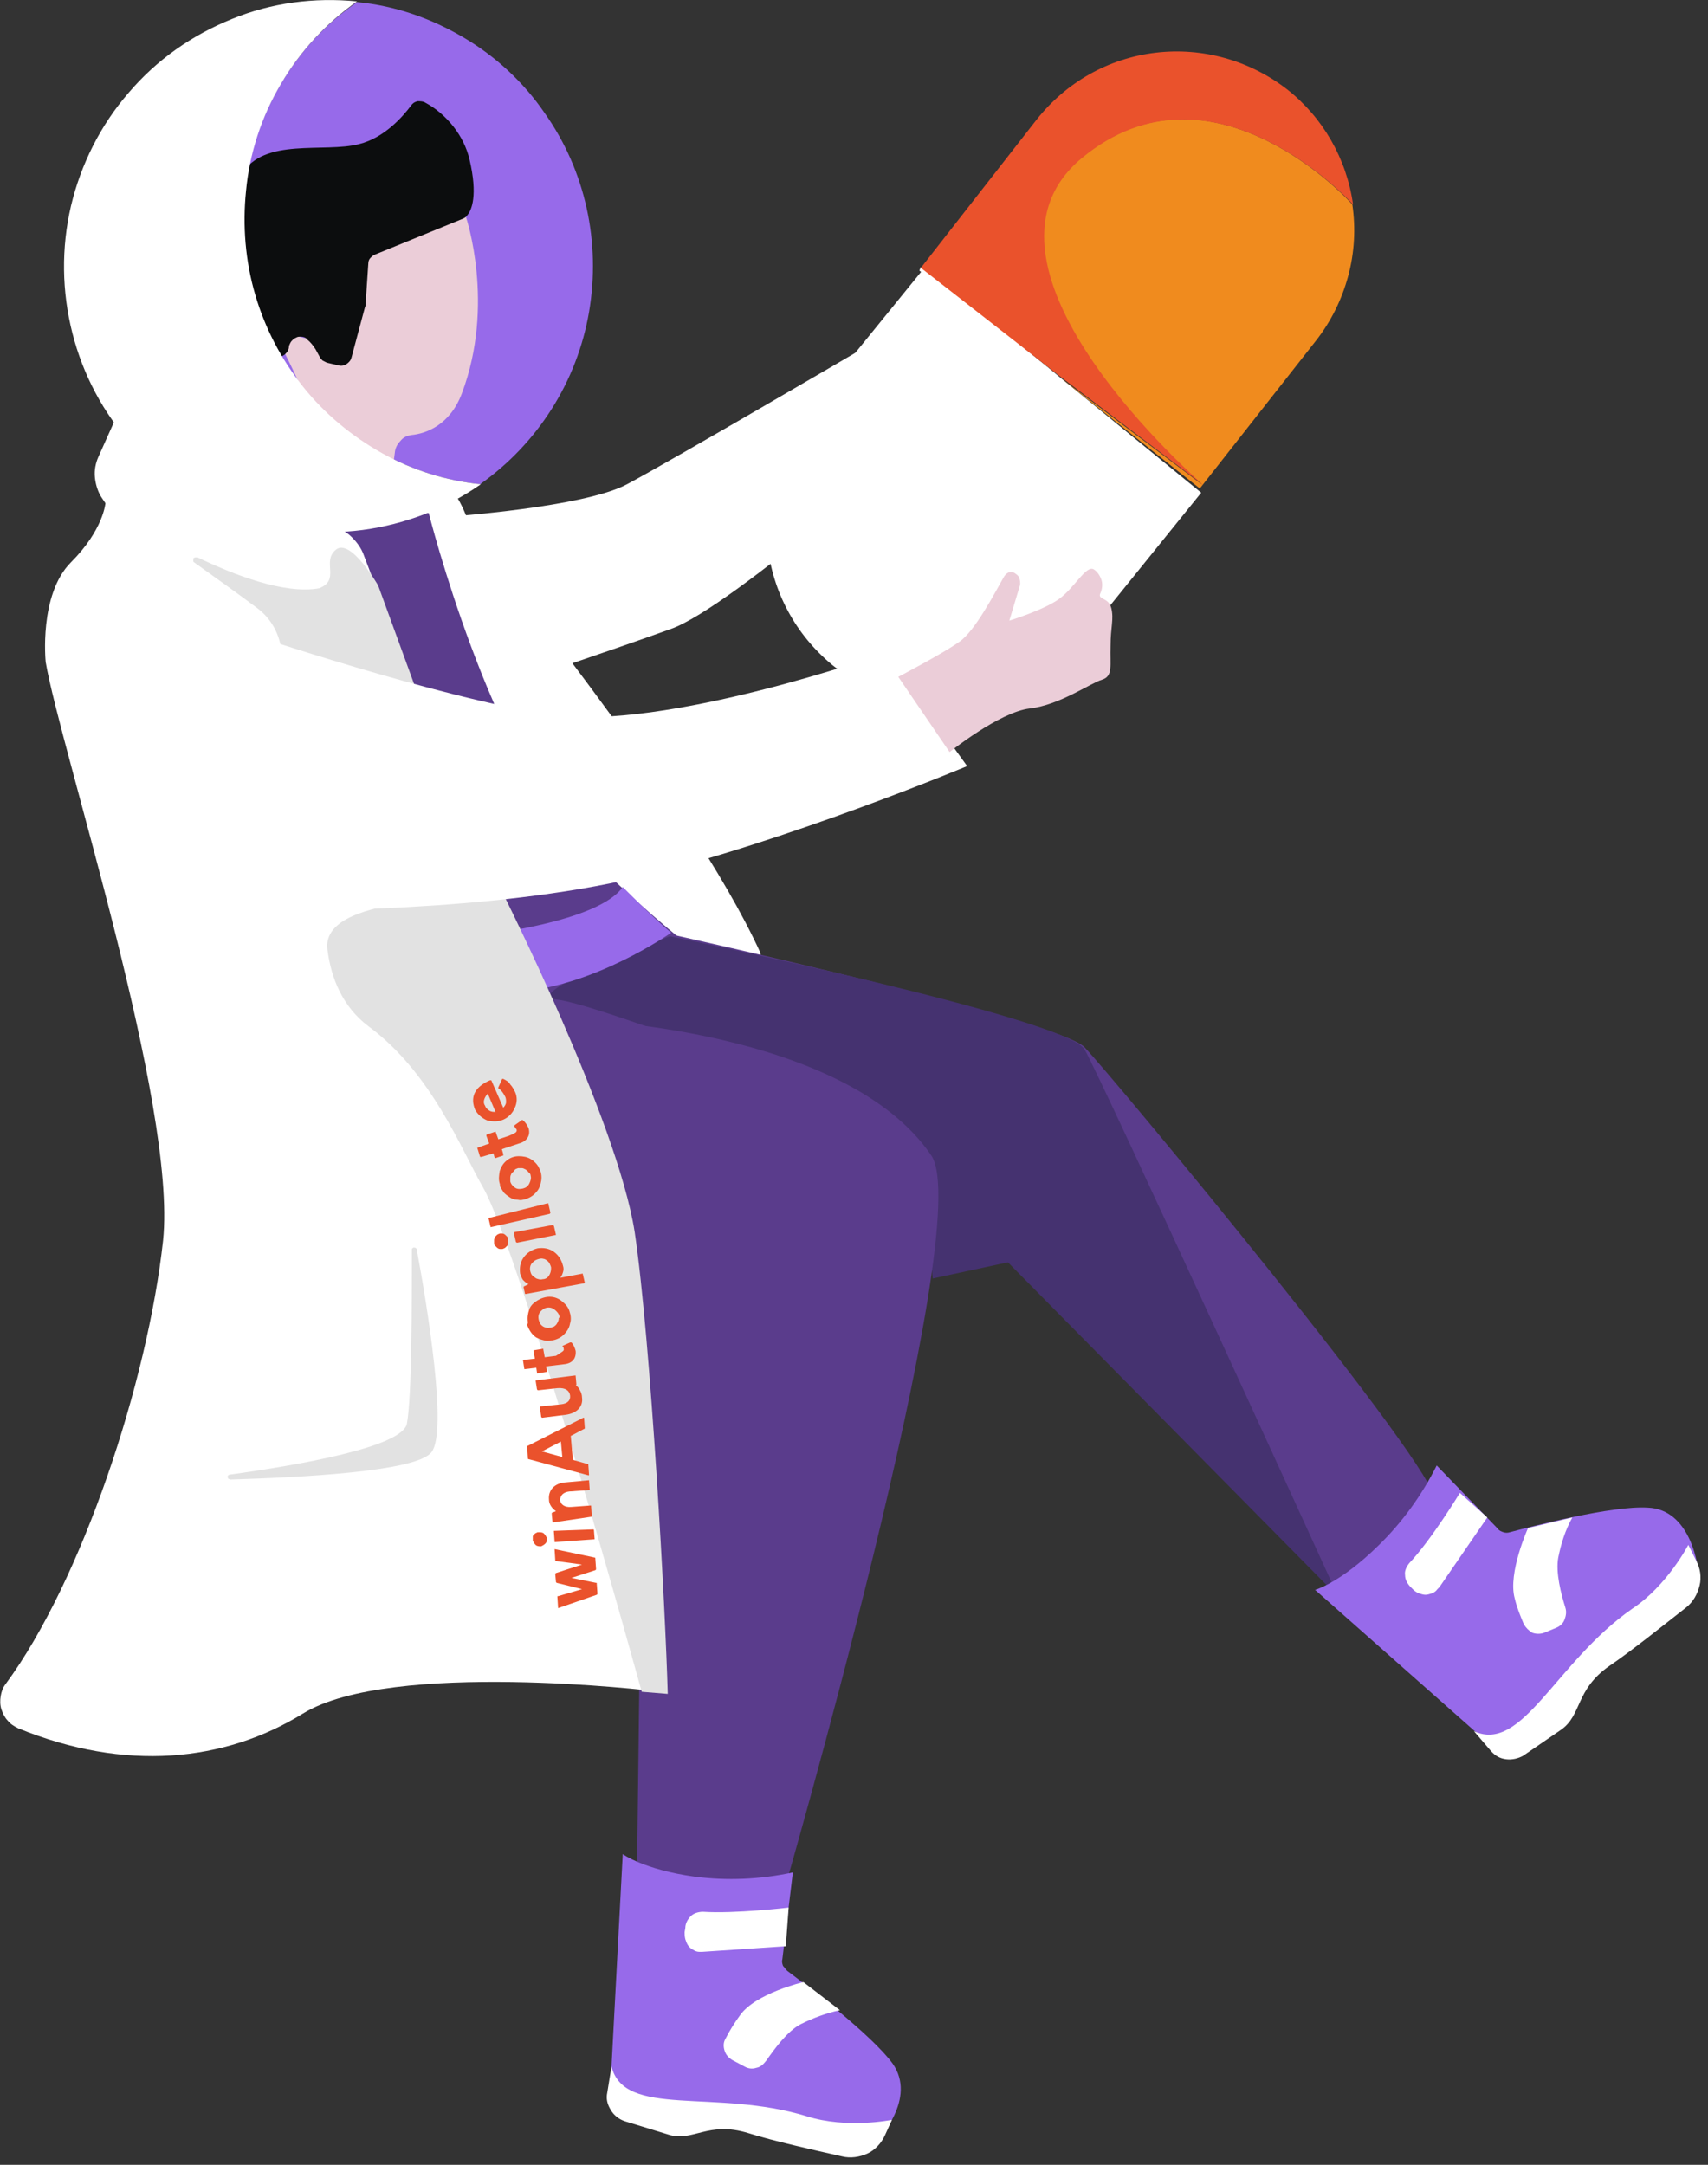 <?xml version="1.0" encoding="utf-8"?>
<!-- Generator: Adobe Illustrator 24.0.1, SVG Export Plug-In . SVG Version: 6.00 Build 0)  -->
<svg version="1.1" id="cosmonaute" xmlns="http://www.w3.org/2000/svg" xmlns:xlink="http://www.w3.org/1999/xlink" x="0px" y="0px"
	 viewBox="0 0 243 308" style="enable-background:new 0 0 243 308;" xml:space="preserve">
<rect x="0" y="0" width="243" height="308" fill="#333333" stroke="none"/>
<style type="text/css">
	.st0{fill:#EBCDD8;}
	.st1{fill:#FFFFFF;}
	.st2{fill:#5A3C8C;}
	.st3{fill:#453270;}
	.st4{fill:#976AEA;}
	.st5{fill:#0C0D0E;}
	.st6{fill:none;stroke:#5A3C8C;stroke-width:3;stroke-linecap:round;stroke-miterlimit:10;}
	.st7{fill:#E2E2E2;}
	.st8{fill:#EA522C;}
	.st9{fill:#F08B1E;}
	.st10{fill:#D34362;}
</style>
<path class="st0" d="M119.7,55c0,0,9-7.7,10.9-12.2c1.9-4.5,11.5-8.4,16.7-9c5.1-0.6,0,3.2,0,3.2s0,1.9-2.6,3.2
	c-2.6,1.3-7.1,3.9-5.1,5.8c1.9,1.9,6.4-3.2,7.1-1.9c0.6,1.3,1.3,1.3-1.3,3.9c-2.6,2.6-3.5,4.2-7.5,5.6c-4,1.4-8.9,7.7-8.9,7.7
	L119.7,55z"/>
<path class="st1" d="M109.7,222.9L63.5,84.1c0,0-10.5-14.8-3.2-15c0,0,3.1-3.6,6.3,5c1.7,4.4,31.3,38.9,41.6,61.5"/>
<path class="st2" d="M61,73c0,0,8.7,34.7,22.3,48.3s23.9,20,23.9,20l-36.4,12.1l-24.7-50.1l-5.1-32L61,73z"/>
<path class="st2" d="M95.3,132.9c0,0,55.2,12.2,59,16.1c3.8,3.9,50.9,60.7,49.8,64.5c-1,3.8-13.7,13.4-13.7,13.4l-47-47.6l-17.3,0.6
	l-46.2-34.1L95.3,132.9z"/>
<path class="st3" d="M132.7,181.9c0,0-1.7-23.5-11.9-26.1s-36-13-41.7-13.6c-5.6-0.6,16.2-9,16.2-9s56.4,11.6,59,16.1
	c2.6,4.5,36.1,77.9,36.1,77.9l-47-47.6L132.7,181.9z"/>
<path class="st1" d="M63.9,73.5c0,0,19.1-1.3,25.3-4.6c6.2-3.3,33-19,33-19L133,60.6c0,0-28.7,25.8-37.6,28.9
	c-8.9,3.2-21.2,7.3-21.2,7.3L63.9,73.5z"/>
<path class="st4" d="M95.5,132.7c0,0-11.1,7.8-22.1,8.4c-3.7-6.2-4.7-8.1-4.7-8.1s16.4-1.8,19.9-6.8
	C94.1,131.7,95.5,132.7,95.5,132.7z"/>
<path class="st4" d="M65.9,5.3c-4.6-2.7-9.7-4.5-15.1-5C44.5,4.6,39.7,10.9,37,18.1c-2.7,7.2-3.1,15.1-1.2,22.6
	c1.9,7.5,6,14.2,11.9,19.2c5.8,5,13,8.2,20.6,9c8.2-5.8,13.8-14.6,15.5-24.5c1.7-9.9-0.5-20.1-6.3-28.3C74.5,11.7,70.5,8,65.9,5.3z"
	/>
<path class="st0" d="M38,45.4c0,0,6.7,5.4,9.2,1.2c2.4-4.2,3.7-13.5,11.4-14.6l7.7-1.1c0,0,4.2,12.4-0.6,25.1
	c-1.7,4.5-5.1,5.7-7.2,5.9c-0.6,0.1-1.1,0.3-1.5,0.8c-0.4,0.4-0.7,0.9-0.8,1.5l-0.9,7l-14.2,0.1c0,0,3.3-8,3.5-10.7
	C44.8,57.9,38,45.4,38,45.4z"/>
<path class="st5" d="M65.9,31.1c0.2-0.1,0.4-0.2,0.6-0.5c0.6-0.7,1.5-2.8,0.3-7.9c-0.4-1.7-1.2-3.3-2.3-4.7c-1.1-1.4-2.5-2.6-4-3.4
	c-0.3-0.2-0.7-0.2-1.1-0.2c-0.4,0.1-0.7,0.3-0.9,0.6c-1.2,1.6-3.8,4.6-7.4,5.5c-5,1.3-13.6-1-16.7,4.3c-3.1,5.3,0.1,21.4,2.7,24.3
	c0.5,0.6,1,1.1,1.7,1.5c0.4,0.2,0.8,0.2,1.2,0.1c0.4-0.1,0.7-0.4,0.9-0.7c0.1-0.2,0.2-0.4,0.2-0.6c0-0.2,0.1-0.4,0.2-0.6
	s0.2-0.3,0.4-0.5c0.1-0.1,0.3-0.2,0.5-0.3c0.2-0.1,0.4-0.1,0.6-0.1c0.3,0,0.7,0.1,0.9,0.4c0.5,0.4,0.8,0.8,1.2,1.4l0.6,1.1
	c0.1,0.2,0.3,0.4,0.4,0.5c0.2,0.1,0.4,0.2,0.6,0.3l1.7,0.4c0.4,0.1,0.8,0,1.1-0.2c0.3-0.2,0.6-0.5,0.7-0.9l1.9-7.1
	c0-0.1,0.1-0.2,0.1-0.3l0.4-6c0-0.3,0.1-0.6,0.3-0.8c0.2-0.2,0.4-0.4,0.7-0.5L65.9,31.1z"/>
<path class="st1" d="M40,11.9c2.7-4.6,6.4-8.6,10.8-11.7C44.7-0.4,38.6,0.4,33,2.7c-5.7,2.3-10.7,5.8-14.7,10.5
	c-4,4.6-6.8,10.2-8.2,16.1c-1.4,6-1.3,12.2,0.2,18.1c1.5,5.9,4.4,11.4,8.5,15.9c4.1,4.5,9.2,8,14.9,10.1c5.7,2.1,11.8,2.8,17.9,2
	c6-0.8,11.8-3,16.8-6.5c-4.9-0.5-9.7-2-14-4.4c-4.3-2.4-8.2-5.6-11.3-9.5c-3.1-3.9-5.4-8.3-6.8-13.1c-1.4-4.8-1.8-9.8-1.3-14.7
	C35.5,21.8,37.2,16.6,40,11.9z"/>
<path class="st2" d="M27.4,161.1c0,0-0.3,20.6,21.4,25.5c21.6,5,42.8,0.5,42.8,0.5l-1,81.6l20.5,1.9c0,0,28-96.4,21.4-106.2
	c-12.2-18-50-19.3-50-19.3L27.4,161.1z"/>
<path class="st6" d="M33.7,157c0,0,17.6,43.9,20.2,51.8"/>
<path class="st1" d="M16.6,59.2L14,65c-0.4,0.9-0.6,1.9-0.5,2.9c0.1,1,0.4,2,0.9,2.8l0.6,0.9c0,0-0.3,3.8-4.9,8.4
	c-4.6,4.6-3.6,14.2-3.6,14.2c2.1,12.3,18.7,63,16.7,82.3c-2.2,20.1-11.5,48.3-22.4,63.1c-0.4,0.5-0.6,1.1-0.7,1.7
	c-0.1,0.6-0.1,1.3,0.1,1.9c0.2,0.6,0.5,1.2,0.9,1.6c0.4,0.5,0.9,0.8,1.5,1.1c15.2,6.2,29.3,4.8,40.5-2.1c12.5-7.7,50-3.2,50-3.2
	s0.3-34-2.1-58.8c-2.4-24.7-20.7-54-20.7-54L51.8,79.1c-0.4-1.2-1.2-2.2-2.1-3c-1-0.8-2.1-1.3-3.3-1.6C38.2,73.1,20,68.6,16.6,59.2z
	"/>
<path class="st7" d="M71.3,126.6c-4.7,0.3-9.3,0.9-13.9,1.8c-4.2,0.8-11.5,2.1-10.8,6.8c0.5,3.9,2.1,8,5.8,10.8
	c9,6.6,13.3,17.7,16.3,22.9c5.5,9.7,22.6,71.8,22.6,71.8L95,241c-0.3-11.5-2.4-50.2-4.7-65.7C87.8,159.3,71.3,126.6,71.3,126.6z"/>
<path class="st7" d="M27.6,80c0,0-0.1-0.1-0.1-0.1c0,0,0-0.1,0-0.2c0-0.1,0-0.1,0-0.2c0-0.1,0-0.1,0.1-0.1c0.1-0.1,0.1-0.1,0.2-0.1
	c0.1,0,0.2,0,0.3,0c5,2.4,12.3,5.3,17.3,4.4c3.1-1.2,0.3-3.8,2.4-5.5c2.1-1.7,6,5.1,6,5.1l5.8,15.9L40,95.8c0,0,1.3-6-3.7-9.5
	C33.9,84.5,30.4,82,27.6,80z"/>
<path class="st7" d="M58.6,177.8c0,0,0-0.1,0-0.1c0,0,0-0.1,0.1-0.1c0,0,0.1-0.1,0.1-0.1c0,0,0.1,0,0.1,0c0.1,0,0.2,0,0.3,0.1
	c0.1,0.1,0.1,0.1,0.1,0.2c1.5,8.1,4.4,25.8,2.1,28.8c-2.1,2.8-18.8,3.6-28.6,3.9c-0.1,0-0.2-0.1-0.3-0.1c-0.1-0.1-0.1-0.2-0.1-0.3
	c0-0.1,0-0.2,0.1-0.2c0.1-0.1,0.1-0.1,0.2-0.1c9.4-1.3,24.7-3.9,25.2-7.3C58.6,198.8,58.6,184.9,58.6,177.8z"/>
<path class="st4" d="M88.6,263.8L87,294c-0.1,1.9,1.8,6.8,3.7,7.2l34.2,3.2c0,0,5.6-5.8,2.1-10.8c-3-4.1-12.2-11.1-15-13.2
	c-0.2-0.2-0.4-0.5-0.6-0.7c-0.1-0.3-0.2-0.6-0.1-0.9l1.5-12.4c-4.6,1-9.4,1.2-14,0.6C91.6,266,88.6,263.8,88.6,263.8z"/>
<path class="st1" d="M87,294l-0.6,3.7c-0.2,0.9,0,1.7,0.5,2.5c0.4,0.7,1.1,1.3,2,1.6l6.2,1.9c3.5,1.1,5.6-2,11.4-0.2
	c3.5,1.1,9.3,2.4,13.3,3.3c1.2,0.3,2.5,0.1,3.6-0.4s2-1.5,2.5-2.6l1-2.2c0,0-6.4,1.3-12.1-0.5C101.8,297.1,88.8,301.4,87,294z"/>
<path class="st1" d="M114.3,282c0,0-6.8,1.6-9,4.7c-0.8,1.1-1.5,2.2-2.1,3.4c-0.3,0.5-0.3,1.1-0.1,1.7c0.2,0.6,0.6,1,1.1,1.3
	l1.7,0.9c0.5,0.3,1.1,0.4,1.7,0.2c0.6-0.1,1-0.5,1.4-1c1.2-1.7,3-4.2,4.9-5.2c1.8-0.9,3.7-1.6,5.6-2L114.3,282z"/>
<path class="st1" d="M112.2,271.4c0,0-7.6,0.9-12.2,0.6c-0.6,0-1.3,0.2-1.7,0.6s-0.8,1-0.8,1.7l-0.1,0.6c0,0.3,0,0.6,0.1,1
	c0.1,0.3,0.2,0.6,0.4,0.9s0.5,0.5,0.7,0.6c0.3,0.2,0.6,0.3,0.9,0.3h0.4l11.9-0.8L112.2,271.4z"/>
<path class="st4" d="M187.1,226.2l22.6,20c1.5,1.3,6.4,2.9,7.9,1.5l23.9-24.9c0,0-1-8.1-7.1-8.3c-5.1-0.3-16.2,2.6-19.6,3.5
	c-0.3,0.1-0.6,0.1-0.9,0c-0.3-0.1-0.6-0.2-0.8-0.5l-8.7-9c-2.1,4.2-4.9,8.1-8.3,11.4C190.7,225.2,187.1,226.2,187.1,226.2z"/>
<path class="st1" d="M209.7,246.3l2.4,2.8c0.6,0.7,1.3,1.1,2.2,1.2c0.8,0.1,1.7-0.1,2.4-0.5l5.4-3.7c3-2.1,2-5.7,6.9-9.1
	c3.1-2.1,7.7-5.8,10.9-8.3c1-0.8,1.6-1.9,1.9-3.1c0.3-1.2,0.1-2.5-0.5-3.6l-1.1-2.2c0,0-3,5.8-8,9.1
	C221.3,236.5,216.6,249.5,209.7,246.3z"/>
<path class="st1" d="M217.4,217.4c0,0-2.9,6.4-1.9,10c0.3,1.3,0.8,2.5,1.3,3.7c0.3,0.5,0.7,0.9,1.2,1.2c0.5,0.2,1.2,0.2,1.7,0
	l1.7-0.7c0.5-0.2,1-0.6,1.2-1.2c0.2-0.5,0.3-1.1,0.1-1.7c-0.6-1.9-1.4-5-1-7.1c0.4-2,1-3.9,2-5.7L217.4,217.4z"/>
<path class="st1" d="M207.7,212.4c0,0-4,6.6-7.2,10c-0.4,0.5-0.7,1.1-0.6,1.7c0,0.6,0.3,1.2,0.8,1.7l0.4,0.4
	c0.2,0.2,0.5,0.4,0.8,0.5c0.3,0.1,0.6,0.2,0.9,0.2c0.3,0,0.6-0.1,0.9-0.2s0.6-0.3,0.8-0.6c0.1-0.1,0.2-0.2,0.3-0.3l6.8-9.9
	L207.7,212.4z"/>
<g>
	<g>
		<path class="st8" d="M79.2,225.2C79.2,225.2,79.2,225.1,79.2,225.2c-0.1-0.1-0.1-0.1-0.1-0.1l-0.1-1.1c0,0,0-0.1,0-0.1
			c0,0,0,0,0.1-0.1l3.7-1.2l-3.7-0.5c0,0-0.1,0-0.1,0c0,0,0,0,0-0.1l-0.1-1.6c0,0,0,0,0,0c0,0,0,0,0,0s0,0,0,0c0,0,0,0,0,0
			c0,0,0,0,0,0l5.7,1.2c0,0,0.1,0,0.1,0.1c0,0,0,0.1,0,0.1l0.1,1.4c0,0,0,0.1,0,0.1c0,0,0,0-0.1,0.1l-3.4,1.1l3.5,0.7
			c0,0,0.1,0,0.1,0c0,0,0,0.1,0,0.1l0.1,1.4c0,0,0,0.1,0,0.1c0,0,0,0-0.1,0.1l-5.5,1.9c0,0,0,0,0,0c0,0,0,0,0,0c0,0,0,0,0,0
			c0,0,0,0,0,0l-0.1-1.6c0,0,0-0.1,0-0.1c0,0,0,0,0.1,0l3.4-1L79.2,225.2z"/>
	</g>
	<g>
		<path class="st8" d="M75.8,219c0-0.1,0-0.2,0-0.4c0-0.1,0.1-0.2,0.2-0.3c0.1-0.1,0.2-0.2,0.3-0.2c0.1-0.1,0.2-0.1,0.3-0.1
			c0,0,0.1,0,0.1,0c0.2,0,0.5,0,0.7,0.2s0.3,0.4,0.4,0.6c0,0,0,0.1,0,0.1c0,0.3,0,0.5-0.2,0.7s-0.4,0.3-0.6,0.4l-0.1,0
			c-0.2,0-0.5,0-0.7-0.2c-0.2-0.2-0.3-0.4-0.4-0.6C75.8,219.1,75.8,219.1,75.8,219z M84.4,217.6C84.4,217.6,84.4,217.6,84.4,217.6
			c0.1,0,0.1,0.1,0.1,0.1l0.1,1.3c0,0,0,0,0,0c0,0,0,0,0,0c0,0,0,0,0,0c0,0,0,0,0,0l-5.6,0.4c0,0-0.1,0-0.1,0s0,0,0-0.1l-0.1-1.4
			c0,0,0-0.1,0-0.1c0,0,0,0,0.1,0L84.4,217.6z"/>
	</g>
	<g>
		<path class="st8" d="M78.7,216.6C78.6,216.6,78.6,216.6,78.7,216.6c-0.1-0.1-0.1-0.1-0.1-0.1l-0.1-1.1c0,0,0-0.1,0-0.1
			c0,0,0-0.1,0.1-0.1l0.5-0.2c-0.3-0.2-0.5-0.4-0.7-0.7c-0.2-0.3-0.3-0.6-0.3-1c-0.1-1.3,0.8-2.3,2.4-2.4l3.3-0.3c0,0,0,0,0,0
			c0,0,0,0,0,0c0,0,0,0,0,0c0,0,0,0,0,0l0.1,1.4c0,0,0,0,0,0s0,0,0,0c0,0,0,0,0,0c0,0,0,0,0,0l-2.9,0.2c-0.9,0.1-1.3,0.6-1.3,1.2
			c0,0.6,0.6,1.1,1.6,1l2.7-0.2c0,0,0.1,0,0.1,0c0,0,0,0,0,0.1l0.1,1.4c0,0.1,0,0.1-0.1,0.1L78.7,216.6z"/>
	</g>
	<g>
		<path class="st8" d="M81.5,207.7l2.1,0.6c0,0,0,0,0.1,0c0,0,0,0,0,0.1l0.1,1.4c0,0.1,0,0.1-0.1,0.1l-8.5-2.3c0,0-0.1,0-0.1-0.1
			c0,0,0-0.1,0-0.1l-0.1-1.5c0,0,0-0.1,0-0.1s0-0.1,0.1-0.1l7.9-4c0.1,0,0.1,0,0.1,0.1l0.1,1.4c0,0,0,0.1-0.1,0.1l-1.9,1L81.5,207.7
			z M80,207.3l-0.2-2.2l-2.7,1.4L80,207.3z"/>
	</g>
	<g>
		<path class="st8" d="M81.8,197c0.3,0.2,0.6,0.5,0.7,0.8c0.2,0.3,0.3,0.7,0.3,1c0.2,1.3-0.7,2.3-2.4,2.5l-3.2,0.4c0,0-0.1,0-0.1,0
			c0,0,0,0-0.1-0.1l-0.2-1.4c0,0,0-0.1,0-0.1c0,0,0,0,0.1,0l2.9-0.3c1-0.1,1.4-0.6,1.3-1.3c-0.1-0.6-0.6-1.1-1.8-1l-2.7,0.3
			c-0.1,0-0.1,0-0.2-0.1l-0.2-1.3c0,0,0,0,0,0s0,0,0,0c0,0,0,0,0,0c0,0,0,0,0,0l5.6-0.7c0,0,0.1,0,0.1,0c0,0,0,0.1,0,0.1l0.1,1.1
			c0,0,0,0.1,0,0.1c0,0,0,0.1-0.1,0.1L81.8,197z"/>
	</g>
	<g>
		<path class="st8" d="M80.2,191.9c0-0.2-0.1-0.3-0.2-0.4c0,0,0,0,0,0c0,0,0,0,0,0s0,0,0,0c0,0,0,0,0,0l1.1-0.5c0,0,0,0,0,0
			c0,0,0,0,0.1,0c0,0,0,0,0.1,0c0,0,0,0,0,0c0.3,0.3,0.5,0.8,0.6,1.2c0.1,1.1-0.5,1.8-1.7,1.9l-2.5,0.3l0.1,0.7c0,0,0,0.1,0,0.1
			c0,0,0,0-0.1,0l-1.2,0.2c0,0-0.1,0-0.1,0c0,0,0-0.1,0-0.1l-0.1-0.7l-1.7,0.2c0,0,0,0,0,0c0,0,0,0,0,0c0,0,0,0,0,0c0,0,0,0,0,0
			l-0.2-1.3c0,0,0,0,0,0c0,0,0,0,0,0c0,0,0,0,0,0c0,0,0,0,0,0l0,0l1.7-0.2l-0.2-1.1c0-0.1,0-0.1,0.1-0.1l1.2-0.2c0,0,0.1,0,0.1,0
			c0,0,0,0,0,0.1l0.2,1.1l1.6-0.2C80,192.3,80.3,192.2,80.2,191.9z"/>
	</g>
	<g>
		<path class="st8" d="M75.1,188.1c-0.1-0.6,0-1.2,0.2-1.8c0.2-0.6,0.7-1,1.2-1.3c0.5-0.3,1.1-0.5,1.7-0.5c0.6,0,1.2,0.2,1.7,0.6
			c0.5,0.4,0.9,0.8,1.1,1.4c0.2,0.6,0.3,1.2,0.1,1.8c-0.1,0.6-0.4,1.1-0.9,1.6c-0.4,0.4-1,0.7-1.6,0.8l-0.1,0
			c-0.4,0.1-0.8,0.1-1.1,0c-0.4-0.1-0.7-0.2-1.1-0.4c-0.3-0.2-0.6-0.5-0.8-0.8c-0.2-0.3-0.4-0.7-0.5-1
			C75.1,188.3,75.1,188.2,75.1,188.1z M79.6,187.4c0-0.3-0.2-0.6-0.4-0.8c-0.2-0.2-0.4-0.4-0.7-0.5c-0.3-0.1-0.6-0.1-0.9,0
			c-0.3,0.1-0.5,0.3-0.7,0.5c-0.2,0.2-0.3,0.5-0.3,0.8c0,0.3,0.1,0.6,0.2,0.8c0.1,0.3,0.4,0.5,0.6,0.6c0.3,0.1,0.6,0.2,0.8,0.1l0,0
			c0.2,0,0.4-0.1,0.5-0.1c0.2-0.1,0.3-0.2,0.4-0.3c0.1-0.1,0.2-0.3,0.3-0.5c0.1-0.2,0.1-0.4,0.1-0.5
			C79.6,187.5,79.6,187.4,79.6,187.4z"/>
	</g>
	<g>
		<path class="st8" d="M83,182.6l-8.2,1.5c0,0,0,0-0.1,0c0,0,0,0,0,0c0,0,0,0,0,0c0,0,0,0,0,0l-0.2-0.9c0,0,0-0.1,0-0.1
			c0,0,0-0.1,0.1-0.1l0.6-0.3c-0.3-0.1-0.6-0.4-0.8-0.6c-0.2-0.3-0.3-0.6-0.4-0.9c-0.1-0.8,0-1.6,0.5-2.3c0.5-0.7,1.2-1.1,2-1.3
			c0.8-0.1,1.6,0,2.3,0.5c0.7,0.5,1.1,1.2,1.3,2c0.1,0.3,0.1,0.6,0,0.9c-0.1,0.3-0.2,0.6-0.4,0.8l3.2-0.6c0,0,0,0,0,0c0,0,0,0,0,0
			c0,0,0,0,0,0c0,0,0,0,0,0l0.3,1.3c0,0,0,0,0,0c0,0,0,0,0,0C83.1,182.6,83.1,182.6,83,182.6C83.1,182.6,83,182.6,83,182.6z
			 M78.4,180.3c-0.1-0.3-0.2-0.6-0.4-0.8s-0.5-0.4-0.7-0.4c-0.3-0.1-0.6,0-0.9,0.1c-0.3,0.1-0.5,0.3-0.7,0.5
			c-0.2,0.2-0.3,0.5-0.3,0.8c0,0.3,0.1,0.6,0.2,0.8s0.4,0.4,0.7,0.6c0.3,0.1,0.6,0.2,0.9,0.1c0.4,0,0.7-0.2,0.9-0.5
			c0.2-0.3,0.3-0.7,0.3-1C78.4,180.4,78.4,180.3,78.4,180.3z"/>
	</g>
	<g>
		<path class="st8" d="M70.3,176.8c0-0.1,0-0.3,0-0.4c0-0.1,0.1-0.3,0.1-0.4c0.1-0.1,0.2-0.2,0.3-0.3c0.1-0.1,0.2-0.1,0.4-0.2
			c0.1,0,0.3,0,0.4,0c0.1,0,0.3,0.1,0.4,0.2c0.1,0.1,0.2,0.2,0.3,0.3c0.1,0.1,0.1,0.2,0.1,0.4c0,0.1,0,0.3,0,0.4
			c0,0.1-0.1,0.3-0.1,0.4c-0.1,0.1-0.2,0.2-0.3,0.3c-0.1,0.1-0.2,0.1-0.4,0.2c-0.1,0-0.3,0-0.4,0c-0.1,0-0.3-0.1-0.4-0.2
			c-0.1-0.1-0.2-0.2-0.3-0.3C70.3,177.1,70.3,177,70.3,176.8z M78.6,174.3C78.6,174.3,78.6,174.3,78.6,174.3c0.1,0,0.1,0.1,0.2,0.1
			l0.3,1.3c0,0,0,0,0,0s0,0,0,0c0,0,0,0,0,0c0,0,0,0,0,0l-5.5,1.1c-0.1,0-0.1,0-0.2-0.1l-0.3-1.3c0,0,0-0.1,0-0.1c0,0,0,0,0.1,0
			L78.6,174.3z"/>
	</g>
	<g>
		<path class="st8" d="M77.9,171.2C77.9,171.2,77.9,171.2,77.9,171.2C77.9,171.2,77.9,171.2,77.9,171.2c0.1,0,0.1,0,0.1,0
			c0,0,0,0,0,0l0.3,1.3c0,0,0,0.1,0,0.1c0,0,0,0-0.1,0.1l-8.4,1.9c0,0,0,0,0,0c0,0,0,0,0,0c0,0,0,0,0,0c0,0,0,0,0,0l-0.3-1.3
			c0,0,0,0,0,0c0,0,0,0,0,0c0,0,0,0,0,0c0,0,0,0,0,0L77.9,171.2z"/>
	</g>
	<g>
		<path class="st8" d="M71.1,168.4c-0.2-0.6-0.1-1.2,0-1.8c0.2-0.6,0.5-1.1,1-1.5c0.5-0.4,1.1-0.6,1.7-0.6c0.6,0,1.2,0.1,1.7,0.4
			c0.5,0.3,1,0.8,1.2,1.3c0.3,0.5,0.4,1.2,0.3,1.8c-0.1,0.6-0.3,1.2-0.7,1.6c-0.4,0.5-0.9,0.8-1.5,1c-0.4,0.1-0.7,0.2-1.1,0.1
			c-0.4,0-0.8-0.1-1.1-0.3c-0.3-0.2-0.6-0.4-0.9-0.7c-0.2-0.3-0.4-0.6-0.6-1C71.2,168.6,71.1,168.5,71.1,168.4z M75.5,167.3
			c0-0.2-0.1-0.4-0.3-0.5c-0.1-0.2-0.3-0.3-0.4-0.4c-0.2-0.1-0.4-0.2-0.5-0.2c-0.2,0-0.4,0-0.6,0c-0.2,0.1-0.4,0.1-0.5,0.3
			s-0.3,0.3-0.4,0.4c-0.1,0.2-0.2,0.4-0.2,0.6s0,0.4,0,0.6c0.1,0.4,0.4,0.7,0.7,0.9c0.3,0.2,0.7,0.2,1.1,0.1
			c0.4-0.1,0.7-0.3,0.9-0.7C75.5,168,75.6,167.6,75.5,167.3z"/>
	</g>
	<g>
		<path class="st8" d="M73.5,160.7c-0.1-0.1-0.2-0.3-0.3-0.4c0,0,0-0.1,0-0.1c0,0,0-0.1,0-0.1l1-0.7c0.1-0.1,0.1-0.1,0.2,0
			c0.4,0.3,0.6,0.7,0.8,1.1c0.3,1-0.2,1.9-1.4,2.2l-2.4,0.8l0.2,0.7c0,0,0,0.1,0,0.1c0,0,0,0.1,0,0.1l-1.2,0.4c0,0,0,0,0,0
			c0,0,0,0,0,0c0,0,0,0,0,0c0,0,0,0,0,0l-0.2-0.7l-1.7,0.5c0,0,0,0-0.1,0c0,0-0.1,0-0.1,0l-0.4-1.3c0,0,0,0,0,0c0,0,0,0,0,0
			c0,0,0,0,0,0c0,0,0,0,0,0l0,0l1.7-0.6l-0.4-1.1c0,0,0-0.1,0-0.1c0,0,0-0.1,0.1-0.1l1.2-0.4c0,0,0,0,0,0c0,0,0,0,0,0c0,0,0,0,0,0
			c0,0,0,0,0,0l0.4,1.1l1.5-0.5C73.3,161.2,73.6,161.1,73.5,160.7z"/>
	</g>
	<g>
		<path class="st8" d="M71.8,155.9c-0.2-0.4-0.5-0.8-0.8-1c0,0,0,0-0.1,0c0,0,0,0,0,0c0,0,0,0,0-0.1c0,0,0,0,0-0.1l0.5-1.1
			c0,0,0-0.1,0.1-0.1c0,0,0.1,0,0.1,0c0.4,0.2,0.8,0.4,1,0.8c0.3,0.3,0.5,0.7,0.7,1.1c0.3,0.7,0.3,1.5-0.1,2.3
			c-0.3,0.7-0.9,1.3-1.6,1.6s-1.5,0.3-2.3,0.1c-0.7-0.3-1.3-0.8-1.7-1.5c-0.7-1.7-0.2-3.2,2.1-4.2c0,0,0.1,0,0.1,0c0,0,0.1,0,0.1,0
			l1.7,3.9c0.2-0.2,0.4-0.5,0.4-0.8C72,156.5,72,156.2,71.8,155.9z M69.4,155.6c-0.2,0.2-0.4,0.5-0.5,0.8c-0.1,0.3-0.1,0.6,0.1,0.9
			c0.1,0.3,0.3,0.5,0.6,0.7c0.3,0.2,0.6,0.2,0.9,0.2L69.4,155.6z"/>
	</g>
</g>
<path class="st1" d="M137.6,109L126,92.9c0,0-31.5,11.2-47.7,8.8C62.1,99.2,34.9,90,34.9,90s-5.1,18.4,0,29c5.1,10.6,6,10.5,6,10.5
	s28.7,0.4,49.9-4.7C112,119.7,137.6,109,137.6,109z"/>
<path class="st1" d="M154.1,90.9c-4.3,5.2-10.4,8.5-17.1,9.2c-6.7,0.7-13.4-1.3-18.6-5.5c-5.2-4.3-8.5-10.4-9.2-17.1
	c-0.7-6.7,1.3-13.4,5.5-18.7L131.6,38l39.3,32.1L154.1,90.9z"/>
<path class="st9" d="M153.8,22.5c18.6-15.5,38.5,6.4,38.6,6.6c0.5,3.4,0.3,6.9-0.6,10.2c-0.9,3.3-2.4,6.4-4.6,9.2l-16.5,21
	l-19.9-15.8L171.1,69C171.1,69,135.1,38,153.8,22.5z"/>
<path class="st10" d="M131,38L131,38C131.1,38,131.1,38,131,38L131,38z"/>
<path class="st1" d="M130.8,38.5l0.2-0.5l19.9,15.7L130.8,38.5z"/>
<path class="st8" d="M183.1,12.7c5.1,4,8.5,9.9,9.4,16.4c-0.2-0.2-20-22-38.6-6.6c-18.6,15.5,17.3,46.5,17.3,46.5l-20.2-15.3
	L131,38.1c0,0,0-0.1,0.1-0.1L147.5,17c4.2-5.3,10.2-8.7,16.9-9.5C171.1,6.7,177.8,8.6,183.1,12.7z"/>
<path class="st0" d="M127.8,96.3c0,0,6.5-3.4,8.7-5c2.2-1.5,5-6.9,6.2-9c0.5-1,1.1-1,1.6-0.8c0.3,0.2,0.6,0.4,0.7,0.7
	s0.2,0.7,0.1,1.1l-1.5,5c0,0,4.9-1.5,7.1-3.1c2.2-1.6,3.8-4.8,4.9-4.2c0.5,0.3,0.9,0.9,1.1,1.5s0.1,1.3-0.1,1.8
	c-0.6,1.1,1.1,0.6,1.5,2.2c0.4,1.6-0.1,2.7-0.1,5.4c-0.1,2.7,0.4,4.3-1.2,4.8c-1.7,0.5-6,3.6-10.3,4.1c-4.3,0.5-11.4,6.2-11.4,6.2
	L127.8,96.3z"/>
</svg>
